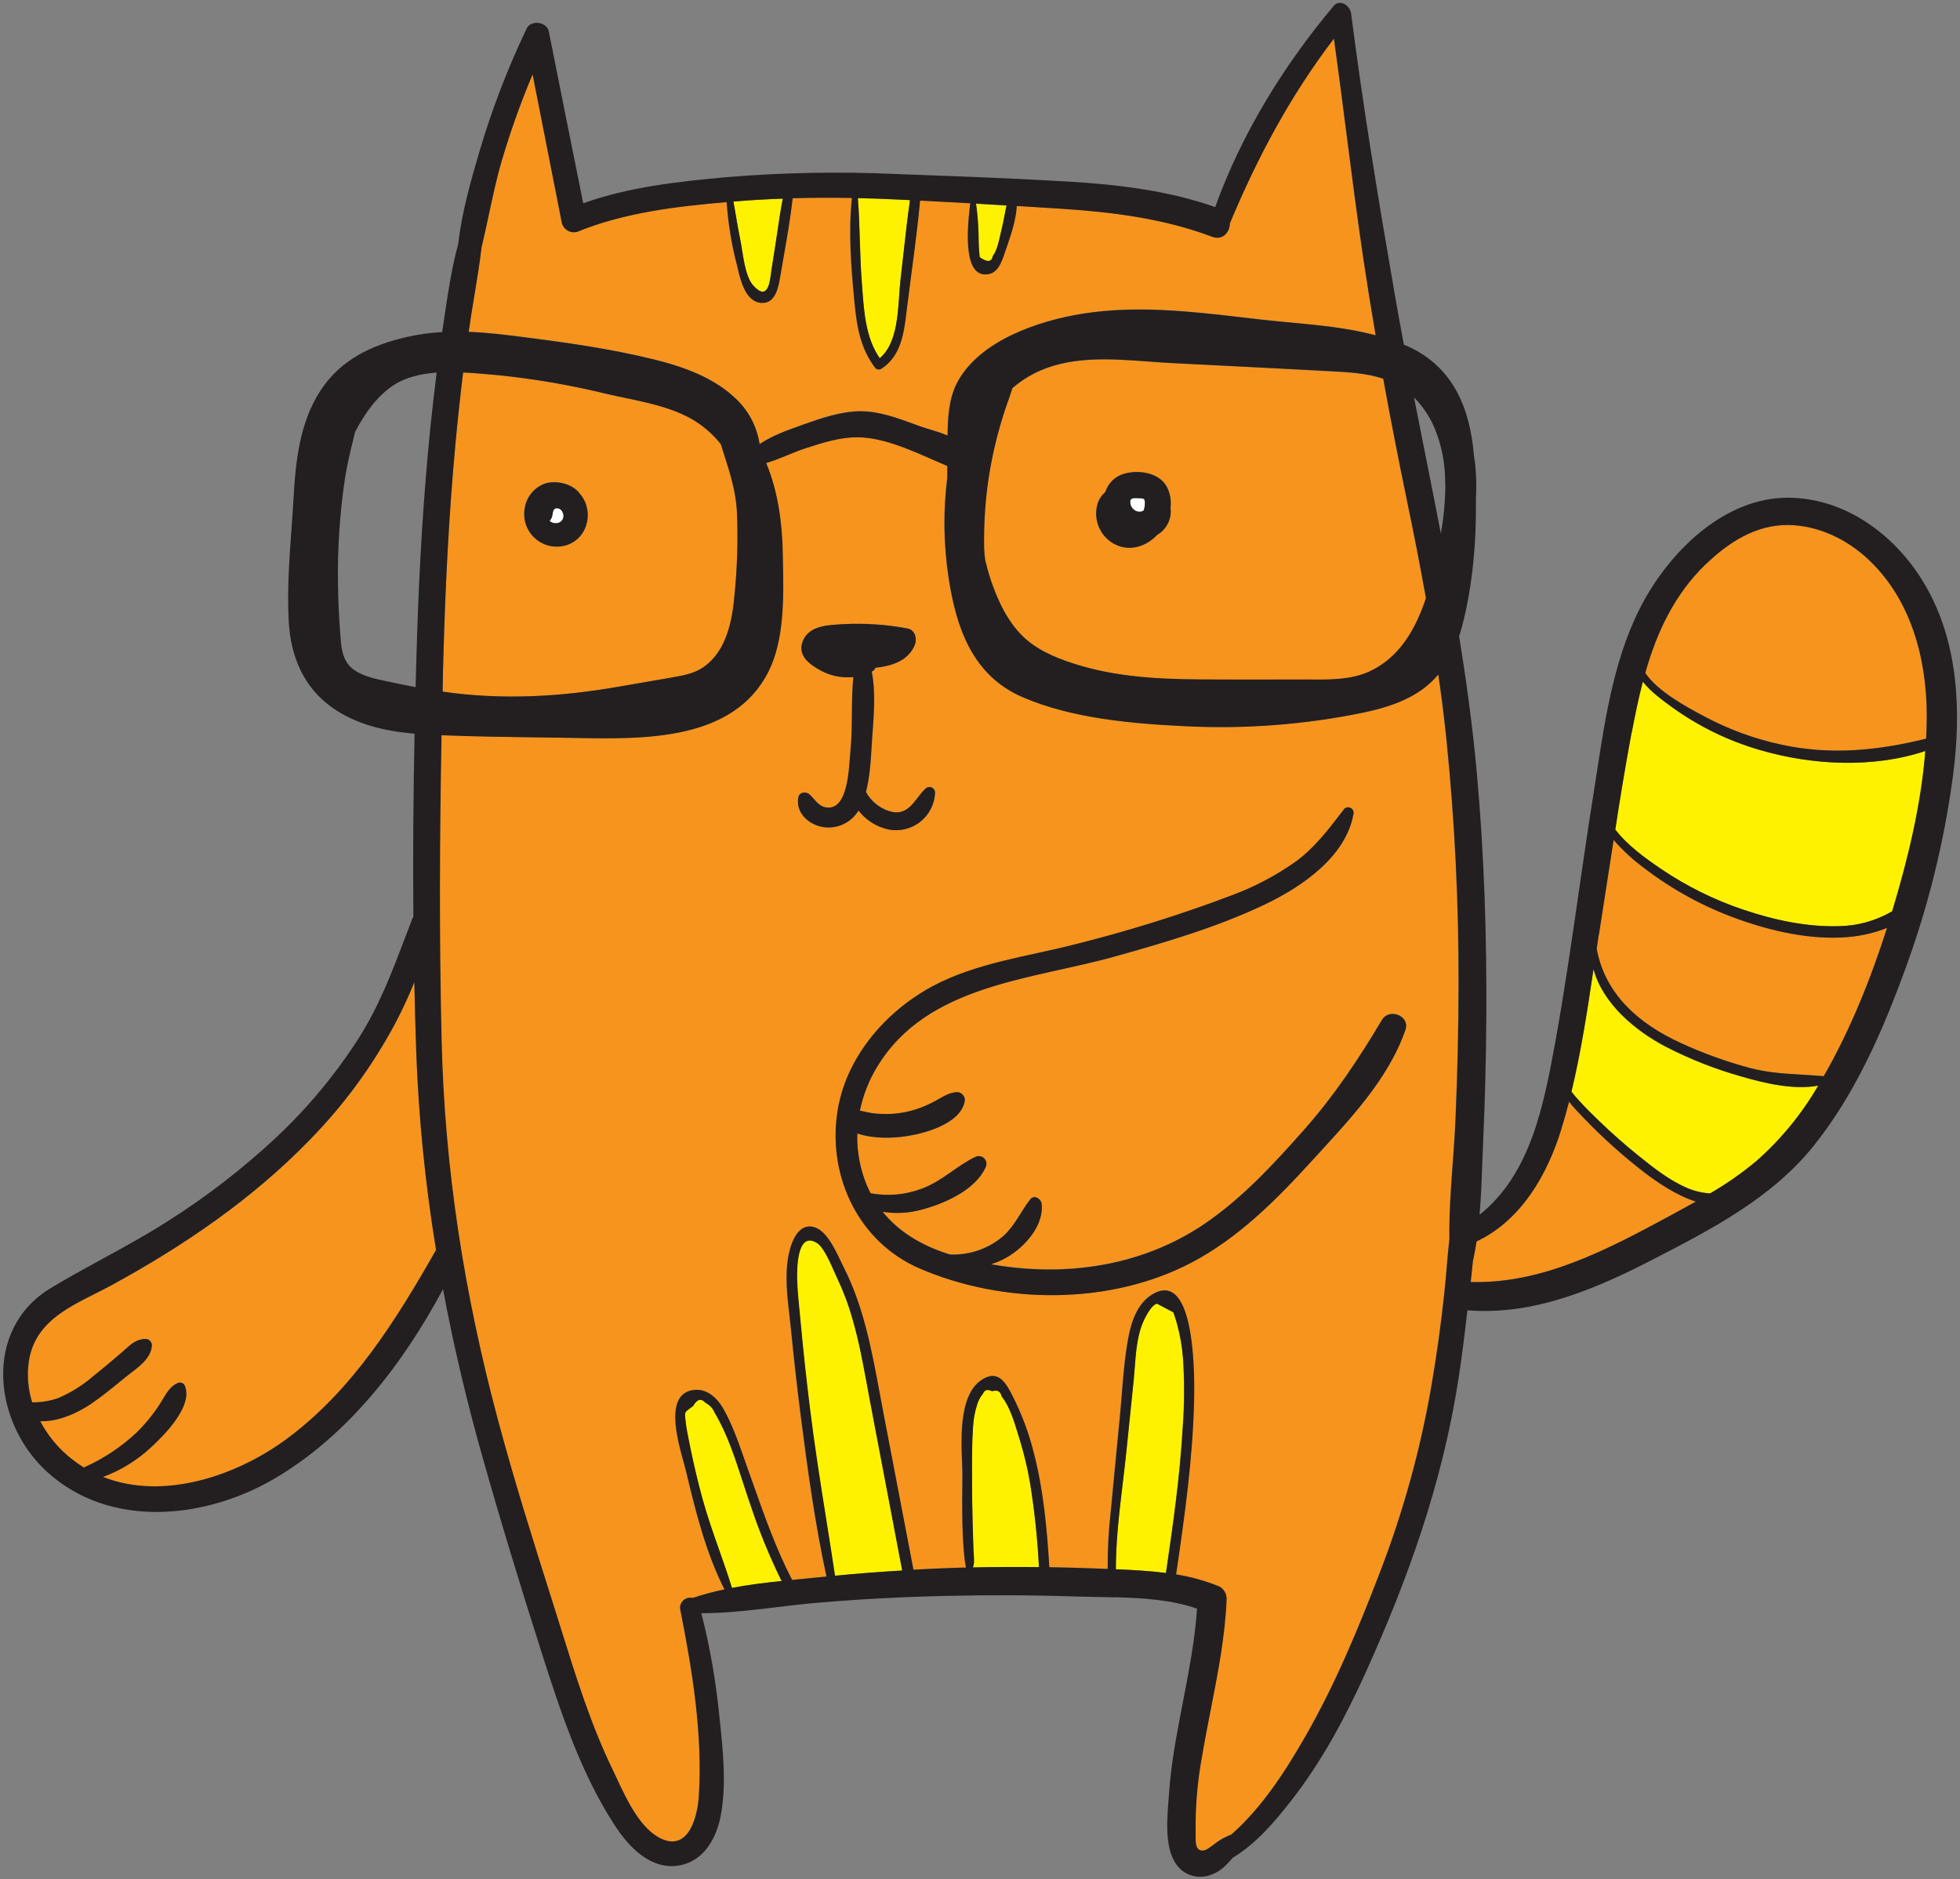 <svg width="584" height="560" viewBox="0 0 584 560" fill="none" xmlns="http://www.w3.org/2000/svg">
<rect x="0" y="0" width="584" height="560" fill="#808080" stroke="none"/>
<path d="M500.799 310.83C507.434 313.881 514.315 316.366 521.369 318.26C528.799 320.26 535.859 320.02 543.369 320.7C551.319 306.82 557.369 291.7 562.229 276.51C558.436 278.018 554.438 278.946 550.369 279.26C539.429 280.14 527.939 277.53 517.699 273.85C507.695 270.275 498.309 265.164 489.879 258.7C486.542 256.244 483.484 253.431 480.759 250.31C479.269 259.78 477.839 269.25 476.349 278.71C476.139 280.05 475.939 281.39 475.729 282.71C478.179 296.28 488.279 305.12 500.799 310.83Z" fill="#F7941E"/>
<path d="M253.999 393C252.778 388.752 251.202 384.614 249.289 380.63C248.129 378.22 245.729 371.87 243.389 370.43C237.389 366.71 237.389 378.2 237.469 381.43C237.579 385.51 238.059 389.61 238.469 393.67C239.282 402.45 240.232 411.22 241.319 419.98C243.319 436.58 246.269 453.04 248.749 469.58C255.415 468.913 262.115 468.383 268.849 467.99C265.649 451.243 262.462 434.487 259.289 417.72C257.729 409.43 256.389 401.05 253.999 393Z" fill="#FFF200"/>
<path d="M212.91 421C212.391 419.724 211.424 418.683 210.19 418.07C208.91 416.61 207.677 416.92 206.49 419C203.82 421 203.94 420.6 204.21 423.29C204.48 425.98 205.12 428.78 205.67 431.49C206.683 436.477 207.857 441.43 209.19 446.35C211.67 455.47 215.29 464.21 218.05 473.21C222.93 472.28 227.92 471.67 232.85 471.15C229.24 463.805 226.139 456.221 223.57 448.45C220.4 439.4 217.85 429.25 212.91 421Z" fill="#FFF200"/>
<path d="M303.86 429.2C302.57 425.05 301.17 419.57 298.42 416.13C298.1 414.62 297.15 414.13 295.56 414.58C294.22 413.91 293.32 414.16 292.84 415.33C291.988 416.35 291.37 417.545 291.03 418.83C290.394 420.851 290.015 422.944 289.9 425.06C289.54 429.58 289.6 434.15 289.58 438.67C289.58 443.95 289.64 449.22 289.78 454.49C289.853 456.97 289.933 459.45 290.02 461.93C290.07 463.16 290.23 464.43 290.17 465.65C290.099 466.136 289.999 466.616 289.87 467.09C296.443 466.943 303.01 466.907 309.57 466.98C309.137 458.551 308.242 450.151 306.89 441.82C306.146 437.554 305.134 433.339 303.86 429.2Z" fill="#FFF200"/>
<path d="M352.459 404.81C352.193 401.255 351.576 397.734 350.619 394.3C350.309 393.2 349.959 392.13 349.559 391.06L344.689 388.49C343.279 388.8 341.979 391.18 341.319 392.4C338.269 397.98 338.369 405.15 337.749 411.3C337.029 418.387 336.303 425.473 335.569 432.56C334.369 444.19 332.479 455.93 332.439 467.64C337.439 467.84 342.439 468.1 347.359 468.75C349.489 454.32 351.559 439.86 352.359 425.29C352.873 418.474 352.906 411.631 352.459 404.81Z" fill="#FFF200"/>
<path d="M497.31 362.42C499.977 361 502.62 359.553 505.24 358.08C499.44 356.23 493.78 352.38 489.84 349.34C483.58 344.507 477.681 339.223 472.19 333.53C470.61 331.88 468.92 330.17 467.46 328.32C466.73 331.15 465.95 333.95 465.09 336.72C460.88 350.24 453.09 363.72 439.91 369.94C439.63 371.77 439.31 373.59 438.91 375.39C438.68 377.61 438.42 379.82 438.16 382.04C459.56 382.63 479 372.32 497.31 362.42Z" fill="#F7941E"/>
<path d="M507.87 213.54C515.074 217.379 522.778 220.196 530.76 221.91C545.6 225.09 559.55 223.63 573.87 220.13C573.99 217.87 574.06 215.61 574.06 213.35C574.06 196.24 569.35 178.45 556.37 166.45C549.96 160.53 541.51 156.52 532.66 156.45C523.08 156.38 514.93 161.67 508.29 168.08C498.83 177.22 493.63 188.5 490.18 200.55C494.06 206.31 503.32 211.1 507.87 213.54Z" fill="#F7941E"/>
<path d="M494.859 258.93C502.423 264.06 510.648 268.141 519.309 271.06C528.309 274.11 538.159 276.27 547.739 276C553.367 275.936 558.882 274.406 563.739 271.56L563.859 271.18C568.459 255.91 572.369 239.84 573.619 223.79C557.999 229.03 539.619 228.02 524.229 223.47C514.969 220.782 506.235 216.538 498.399 210.92C495.639 208.92 491.929 206.28 489.449 203.15C488.129 208.15 487.079 213.24 486.119 218.36C484.339 227.95 482.739 237.57 481.219 247.21C484.879 251.93 490.159 255.74 494.859 258.93Z" fill="#FFF200"/>
<path d="M476.579 334.12C480.369 337.78 484.339 341.26 488.449 344.57C492.849 348.1 497.449 351.72 502.649 353.96C504.832 354.914 507.169 355.466 509.549 355.59C514.401 352.787 519.007 349.579 523.319 346C530.624 339.559 536.838 331.978 541.719 323.55C534.359 324.91 525.719 322.81 518.839 320.83C511.075 318.642 503.551 315.681 496.379 311.99C487.189 307.2 477.589 299.14 474.789 288.93C472.959 301.08 471.099 313.38 468.219 325.32C468.939 326.32 469.759 327.18 470.559 328.07C472.469 330.14 474.519 332.15 476.579 334.12Z" fill="#FFF200"/>
<path d="M339.149 148.42C337.699 148.42 336.589 148.27 336.799 149.91C337.069 152.05 339.379 153.06 340.799 152.09C341.035 151.448 341.169 150.773 341.199 150.09C341.209 148.39 340.849 148.48 339.149 148.42Z" fill="white"/>
<path d="M37.4 410.39C34 413.15 30.6 416.01 26.94 418.44C22.86 421.14 17.14 423.72 11.94 423.52C13.953 427.362 16.666 430.794 19.94 433.64C21.503 434.999 23.175 436.226 24.94 437.31C30.696 434.766 35.988 431.282 40.6 427C43.284 424.361 45.66 421.426 47.68 418.25C49.12 416.05 50.31 413.25 52.82 412.17C53.238 411.942 53.736 411.912 54.178 412.091C54.619 412.269 54.958 412.636 55.1 413.09C57.4 419.14 48.97 427.63 44.94 431.31C40.804 435.163 35.943 438.154 30.64 440.11C48.64 447.21 70.49 439.85 85.55 428.67C105.09 414.17 118.09 393.24 129.9 372.46C126.679 352.825 124.709 333.005 124 313.12C123.76 306.31 123.59 299.49 123.45 292.67C121.062 298.617 118.238 304.379 115 309.91C108.704 320.73 101.093 330.73 92.34 339.68C75.34 357.24 54.73 371.28 33.34 382.95C22.99 388.58 10.65 392.55 8.65 405.68C8.063 409.77 8.405 413.94 9.65 417.88C12.29 417.912 14.916 417.486 17.41 416.62C21.189 414.999 24.697 412.807 27.81 410.12C30.64 407.86 33.41 405.53 36.16 403.17C38.52 401.17 40.16 399.07 43.4 398.98C44.458 398.98 45.319 399.832 45.33 400.89C45 405.24 40.55 407.82 37.4 410.39Z" fill="#F7941E"/>
<path fill-rule="evenodd" clip-rule="evenodd" d="M148.279 423.05C153.159 441.26 158.799 459.22 164.509 477.19C165.393 479.967 166.263 482.753 167.134 485.541C171.569 499.743 176.022 514.002 182.509 527.41C182.889 528.196 183.286 529.045 183.702 529.934L183.703 529.935C186.755 536.459 190.85 545.212 197.159 548.01C205.289 551.6 207.799 541.01 208.159 535.25C209.339 516.8 206.209 497.72 202.639 479.68C202.595 479.436 202.575 479.188 202.579 478.94C202.571 478.673 202.618 478.407 202.719 478.16C203.245 476.648 204.833 475.783 206.389 476.16C209.472 475.125 212.614 474.277 215.799 473.62C210.269 462.73 207.089 450.01 204.339 438.34C204.177 437.651 203.927 436.752 203.636 435.707C201.69 428.72 197.922 415.19 206.699 414.19C210.539 413.74 213.529 416.51 215.329 419.56C217.986 424.069 219.789 429.26 221.523 434.251C221.792 435.026 222.06 435.797 222.329 436.56C223.05 438.564 223.758 440.569 224.466 442.572L224.466 442.573C227.858 452.177 231.233 461.732 235.949 470.8C236.494 470.747 237.038 470.694 237.581 470.641L237.639 470.635L237.656 470.633C239.624 470.442 241.571 470.252 243.489 470.05L246.199 469.79C242.769 453.99 240.559 437.79 238.509 421.79C237.442 413.35 236.489 404.893 235.649 396.42C235.509 394.977 235.339 393.514 235.167 392.037L235.167 392.037C234.507 386.349 233.826 380.475 234.739 374.91C235.309 371.4 237.209 364.6 242.109 365.57C245.904 366.324 248.516 371.801 250.326 375.598C250.652 376.282 250.952 376.912 251.229 377.45C257.259 389.252 259.668 402.278 262.06 415.218C262.445 417.299 262.83 419.379 263.229 421.45C266.202 436.877 269.159 452.31 272.099 467.75C276.339 467.52 280.589 467.32 284.839 467.18C285.839 467.18 286.779 467.18 287.759 467.12C286.525 460.957 286.635 448.512 286.688 442.534V442.534C286.701 441.149 286.71 440.112 286.699 439.58C286.692 438.535 286.644 437.301 286.592 435.941C286.263 427.411 285.742 413.887 293.849 410.42C297.904 408.675 300.021 412.822 301.561 415.839L301.679 416.07C304.414 421.483 306.533 427.185 307.999 433.07C310.839 444.12 311.899 455.62 312.579 467.01C317.139 467.083 321.695 467.207 326.249 467.38L329.989 467.53C329.942 461.709 330.256 455.892 330.929 450.11C331.789 440.863 332.675 431.62 333.589 422.38C333.812 420.108 333.997 417.818 334.183 415.523C334.647 409.787 335.115 404.015 336.179 398.38C337.129 393.38 339.179 387.61 344.179 385.22C356.459 379.32 355.849 412.22 355.709 417.77C355.279 435.01 352.859 452.11 350.359 469.15C354.782 469.858 359.11 471.069 363.259 472.76C364.605 473.51 365.431 474.939 365.409 476.48C364.965 487.556 362.844 498.394 360.723 509.227C359.829 513.79 358.936 518.352 358.169 522.93C356.719 530.609 356.049 538.416 356.169 546.23C356.18 546.505 356.176 546.826 356.171 547.171C356.147 548.999 356.113 551.509 358.309 551.45C359.287 551.45 360.616 550.413 361.654 549.603C362.017 549.319 362.344 549.064 362.609 548.89C363.913 547.984 365.323 547.242 366.809 546.68C375.979 538.68 382.989 527.74 388.809 517.56C397.809 501.94 404.749 485.12 411.179 468.34C418.026 450.546 423.116 432.125 426.379 413.34C427.999 404.007 429.305 394.63 430.299 385.21C430.568 382.686 430.785 380.147 431.003 377.605C431.247 374.758 431.492 371.907 431.809 369.07C431.696 361.692 432.241 354.236 432.784 346.814C433.106 342.416 433.426 338.03 433.609 333.68C434.189 320.21 434.519 306.68 434.529 293.24C434.589 269.128 433.408 245.03 430.989 221.04C430.299 214.33 429.449 207.64 428.489 200.97C427.298 202.402 425.957 203.703 424.489 204.85C419.109 209.02 412.399 211.04 405.799 212.41C388.571 215.928 370.971 217.272 353.409 216.41C337.409 215.65 319.409 214.12 304.609 207.73C289.809 201.34 284.879 187.18 282.609 172.32C281.077 162.425 280.933 152.365 282.179 142.43V138.84C280.734 138.236 279.247 137.582 277.729 136.914C270.678 133.813 262.947 130.413 255.649 130.29C250.449 130.2 245.059 131.91 240.169 133.49C238.328 134.079 236.508 134.827 234.685 135.576C232.549 136.455 230.409 137.334 228.229 137.96C231.779 146.54 233.009 155.89 233.169 165.15C233.182 165.901 233.197 166.663 233.212 167.435C233.42 178.075 233.665 190.549 228.929 200.05C218.603 220.739 192.031 220.263 171.843 219.901C170.818 219.883 169.808 219.865 168.819 219.85C166.235 219.811 163.65 219.776 161.065 219.741L161.062 219.741H161.061C151.202 219.609 141.336 219.476 131.489 219.08C130.889 249.16 130.779 279.3 131.419 309.34C132.329 348.06 138.259 385.66 148.279 423.05ZM320.769 281.32C336.39 277.403 351.772 272.589 366.839 266.9C373.734 264.357 380.261 260.91 386.249 256.65C391.63 252.68 395.576 247.525 399.582 242.291L399.582 242.291C399.804 242.001 400.026 241.71 400.249 241.42C400.664 240.712 401.537 240.42 402.294 240.735C403.052 241.051 403.459 241.877 403.249 242.67C400.949 255.35 387.959 264.23 377.039 269.47C362.919 276.24 347.459 280.78 332.409 285C327.23 286.442 321.798 287.643 316.308 288.858C295.147 293.539 273.113 298.412 261.299 318C258.868 322.01 257.143 326.407 256.199 331C256.416 331.048 256.634 331.096 256.851 331.145C258.041 331.411 259.229 331.676 260.439 331.82C263.509 332.171 266.615 332.049 269.649 331.46C272.831 330.799 275.893 329.656 278.729 328.07C279.14 327.848 279.532 327.625 279.914 327.408L279.915 327.408C281.584 326.459 283.062 325.618 285.129 325.48C285.854 325.488 286.536 325.829 286.977 326.405C287.418 326.981 287.57 327.728 287.389 328.43C285.979 334.87 275.809 337.73 270.159 338.6C265.839 339.27 260.099 339.4 255.419 337.8C255.309 341.819 255.843 345.829 256.999 349.68C257.609 351.72 258.409 353.699 259.389 355.59C264.509 356.543 269.793 356.066 274.659 354.21C278.031 352.968 280.841 351.009 283.653 349.048L283.653 349.048C285.845 347.52 288.037 345.991 290.499 344.8C291.393 344.309 292.503 344.466 293.227 345.185C293.95 345.903 294.114 347.013 293.629 347.91C290.579 354.59 281.519 358.64 274.779 360.42C270.943 361.509 266.915 361.744 262.979 361.11C267.729 366.99 274.379 371.04 282.169 373.49L283.089 373.77C288.904 374.015 294.594 372.034 298.999 368.23C301.117 366.308 302.572 363.988 304.035 361.655L304.036 361.654C304.963 360.176 305.894 358.692 306.999 357.3C308.179 355.82 310.209 357.23 310.359 358.68C310.999 364.68 306.219 370.44 301.489 373.68C299.581 374.986 297.488 375.998 295.279 376.68C317.369 380.61 340.509 377.33 359.279 364.38C370.369 356.75 379.669 346.64 388.529 336.64C397.529 326.43 404.819 315.53 411.759 303.86C413.919 300.22 420.169 302.65 418.759 306.79C414.024 320.746 403.447 332.252 393.531 343.038C392.64 344.007 391.754 344.971 390.879 345.93C380.259 357.56 368.929 368.93 354.879 376.3C330.509 389 298.999 388.73 273.999 378C255.909 370.21 246.999 351.06 249.359 332.63C249.356 332.614 249.355 332.597 249.355 332.581C249.355 332.567 249.357 332.553 249.359 332.54C249.923 328.102 251.15 323.774 252.999 319.7C257.999 308.7 267.179 299.6 277.869 293.89C287.531 288.755 298.396 286.372 309.13 284.019C313.048 283.16 316.95 282.304 320.769 281.32ZM241.169 236.71C240.149 235.82 238.169 236.04 237.879 237.58C236.999 242.16 240.859 245.72 245.299 246.44C249.491 247.096 253.664 245.152 255.859 241.52C258.052 244.359 261.168 246.343 264.669 247.13C268.03 247.832 271.53 247.012 274.23 244.89C276.931 242.769 278.555 239.562 278.669 236.13C278.651 235.466 278.244 234.874 277.629 234.621C277.015 234.368 276.309 234.501 275.829 234.96C275.008 235.734 274.281 236.676 273.553 237.618C271.629 240.11 269.707 242.599 266.079 241.96C262.657 241.24 259.729 239.043 258.079 235.96C259.205 231.661 259.502 226.806 259.769 222.425C259.824 221.516 259.879 220.628 259.939 219.77C259.972 219.305 260.006 218.836 260.041 218.363C260.475 212.447 260.947 205.998 259.799 200.09L260.019 199.98C260.409 199.766 260.7 199.407 260.829 198.98C265.599 198.43 270.379 197.06 272.489 192.43C273.369 190.56 272.839 187.7 270.369 187.26C264.068 186.08 257.649 185.66 251.249 186.01C251.073 186.021 250.895 186.031 250.714 186.042C246.549 186.29 241.198 186.609 239.329 190.75C237.379 195.07 241.119 197.99 244.569 199.84C247.53 201.447 250.908 202.119 254.259 201.77C253.903 205.392 253.868 209.092 253.832 212.783C253.798 216.357 253.763 219.922 253.439 223.4C253.359 224.234 253.291 225.093 253.223 225.965C252.946 229.473 252.652 233.196 251.499 236.4C250.579 238.94 248.749 241.4 245.579 240.49C244.26 240.107 243.343 239.066 242.444 238.047C242.028 237.574 241.615 237.106 241.169 236.71Z" fill="#F7941E"/>
<path fill-rule="evenodd" clip-rule="evenodd" d="M342.249 107.761C344.636 107.937 347 108.112 349.319 108.23C364.779 109 380.239 109.77 395.649 110.67L395.886 110.681C401.294 110.938 406.945 111.205 412.129 112.93C414.349 125.157 416.725 137.363 419.259 149.55C421.239 159.11 423.119 168.67 424.839 178.26C421.839 187.41 416.939 196.14 407.839 200.2C402.323 202.653 396.111 202.594 390.152 202.537C389.261 202.528 388.375 202.52 387.499 202.52H362.609C349.019 202.49 335.179 202.3 322.019 198.44C316.299 196.75 310.219 194.53 305.669 190.53C300.459 185.99 297.209 179.02 295.089 172.59C294.499 170.71 293.959 168.82 293.499 166.91C293.491 166.846 293.483 166.783 293.476 166.719C293.334 165.529 293.199 164.396 293.199 163.38C293.081 157.217 293.416 151.054 294.199 144.94C295.021 138.83 296.298 132.79 298.019 126.87C298.819 124.11 299.689 121.37 300.689 118.67C300.838 118.271 300.998 117.773 301.175 117.221C301.332 116.736 301.501 116.208 301.689 115.67C303.633 113.986 305.772 112.539 308.059 111.36C318.505 106.004 330.664 106.903 342.249 107.761ZM332.319 162.27C336.889 164.47 341.619 162.74 344.839 159.36C347.662 157.71 349.21 154.519 348.759 151.28C349.039 149.17 348.669 147.024 347.699 145.13C345.429 140.81 339.239 139.9 334.869 141.2C332.238 141.954 330.165 143.985 329.359 146.6C327.927 147.829 326.995 149.54 326.739 151.41C326.025 155.861 328.285 160.259 332.319 162.27Z" fill="#F7941E"/>
<path fill-rule="evenodd" clip-rule="evenodd" d="M192.125 203.31C189.712 203.722 187.3 204.135 184.89 204.56C167 207.71 149.82 208.7 131.85 206.16C131.879 204.983 131.908 203.807 131.936 202.631C131.994 200.222 132.052 197.816 132.12 195.41C132.7 174.31 133.76 153.31 135.7 132.31C136.353 125.203 137.116 118.107 137.99 111.02C140.984 111.163 143.915 111.425 146.6 111.665C147.116 111.711 147.623 111.756 148.12 111.8C159.162 112.907 170.112 114.792 180.89 117.44C182.564 117.826 184.291 118.186 186.044 118.552C193.746 120.159 201.938 121.869 208.26 126.26C210.716 127.972 212.909 130.034 214.77 132.38C215.084 133.39 215.404 134.388 215.722 135.382C217.49 140.901 219.205 146.253 219.57 152.38C219.921 160.536 219.698 168.706 218.9 176.83C218.26 184.59 216.63 193.85 209.76 198.73C206.928 200.748 203.443 201.352 200.069 201.937C199.832 201.978 199.595 202.019 199.36 202.06C196.95 202.485 194.537 202.897 192.125 203.31ZM162.55 143.99C159.241 145.08 156.825 147.936 156.3 151.38C155.67 154.762 156.878 158.224 159.475 160.48C162.072 162.736 165.669 163.447 168.93 162.35C175.49 160.07 177.04 151.57 172.38 146.71V146.65C172.345 146.605 172.304 146.565 172.26 146.53C170.02 144.05 165.73 143.08 162.55 143.99Z" fill="#F7941E"/>
<path d="M262.129 106.75C268.129 101.75 267.489 90.39 268.309 83.45C269.249 75.52 269.999 67.54 271.139 59.64L267.339 59.45C263.429 59.25 259.519 59.13 255.609 59.04C256.259 67.42 256.129 75.85 256.789 84.24C257.379 91.8 257.639 100.3 262.129 106.75Z" fill="#FFF200"/>
<path d="M167.69 152.75C167.44 151.976 166.723 151.448 165.91 151.44C164.67 151.52 164.8 152.8 164.54 153.8C164.408 154.322 164.142 154.801 163.77 155.19C164.239 155.683 164.9 155.946 165.58 155.91C166.365 155.97 167.121 155.602 167.558 154.947C167.996 154.292 168.046 153.452 167.69 152.75Z" fill="white"/>
<path d="M291.548 69.19C291.608 70.84 291.548 72.5 291.688 74.19C291.758 75.02 291.828 75.84 291.908 76.67C294.178 78.29 295.478 78.17 295.828 76.3C297.358 74.38 297.948 70.22 298.558 67.83C299.108 65.68 299.398 63.43 299.918 61.27L290.818 60.74C291.21 63.542 291.454 66.362 291.548 69.19Z" fill="#FFF200"/>
<path d="M224.459 85.1C229.169 90.3 229.459 82.93 229.859 80.5C230.259 78.07 230.659 75.44 231.049 72.91C231.769 68.35 232.349 63.73 233.239 59.19C228.329 59.37 223.429 59.65 218.539 60.06C219.229 63.77 219.749 67.52 220.539 71.21C221.329 74.9 221.789 82.15 224.459 85.1Z" fill="#FFF200"/>
<path d="M194.719 107.05C203.509 109.22 212.669 112.44 219.279 118.85C223.047 122.427 225.512 127.161 226.279 132.3C230.149 129.67 234.959 128.04 239.209 126.51C244.689 124.51 250.619 122.43 256.529 122.51C262.709 122.57 268.529 125 274.289 127.06C276.569 127.88 279.649 128.57 282.289 129.75C282.339 124.3 282.709 118.66 285.109 114.06C291.689 101.47 309.529 95.49 322.639 93.42C340.229 90.65 357.919 93.14 375.439 95.16C386.639 96.45 398.709 96.92 409.839 99.88C408.572 92.42 407.372 84.943 406.239 77.45C402.969 55.51 400.479 33.45 397.409 11.45C384.489 28.38 374.599 46.82 366.409 66.51C366.409 69.17 364.279 71.75 361.119 70.51C346.699 65.07 331.479 63.18 316.169 62.16C311.759 61.87 307.329 61.61 302.909 61.34C302.669 65.75 300.989 70.47 299.609 74.46C298.719 77 297.779 80.92 294.679 81.6C285.969 83.5 288.609 64.83 288.989 60.88C289.005 60.761 289.042 60.646 289.099 60.54C284.105 60.26 279.105 59.99 274.099 59.73C273.099 70.41 271.489 81.08 270.189 91.73C269.369 98.41 268.769 105.93 262.509 109.88C261.954 110.201 261.254 110.111 260.799 109.66C256.279 103.88 255.209 96.98 254.539 89.88C253.539 79.73 252.699 69.12 253.799 58.95C247.909 58.85 242.019 58.86 236.129 59.03C235.269 66.76 233.739 74.5 232.459 82.16C231.939 85.3 231.089 90.56 226.759 90.22C221.759 89.84 220.439 82.73 219.549 79.02C217.935 72.85 216.903 66.543 216.469 60.18C201.469 61.48 185.979 63.31 171.939 69.04C169.974 69.578 167.942 68.431 167.389 66.47C164.489 51.69 161.579 36.913 158.659 22.14C155.142 30.473 152.094 38.997 149.529 47.67C147.019 56.17 145.529 65.02 143.449 73.67C142.449 82.09 140.789 90.43 139.559 98.83C145.199 99.04 150.859 99.74 156.759 100.5C169.519 102.16 182.259 104 194.719 107.05Z" fill="#F7941E"/>
<path d="M253 319.7C251.149 323.757 249.916 328.068 249.34 332.49C249.335 332.52 249.335 332.55 249.34 332.58C247 351 255.92 370.16 274 378C299 388.78 330.5 389 354.84 376.35C368.92 369.01 380.3 357.54 390.84 345.98C401.38 334.42 413.56 321.98 418.77 306.87C420.19 302.73 413.94 300.3 411.77 303.94C404.83 315.61 397.58 326.51 388.54 336.72C379.68 346.72 370.38 356.83 359.29 364.46C340.48 377.41 317.34 380.69 295.29 376.76C297.499 376.078 299.592 375.066 301.5 373.76C306.23 370.5 311.01 364.76 310.37 358.76C310.22 357.31 308.19 355.9 307.01 357.38C304.16 360.97 302.47 365.17 299.01 368.31C294.594 372.124 288.888 374.105 283.06 373.85L282.14 373.57C274.36 371 267.71 367 263 361.11C266.936 361.744 270.964 361.509 274.8 360.42C281.54 358.64 290.6 354.59 293.65 347.91C294.135 347.013 293.971 345.903 293.248 345.185C292.524 344.466 291.414 344.309 290.52 344.8C284.9 347.52 280.72 352 274.68 354.21C269.814 356.066 264.53 356.543 259.41 355.59C258.43 353.699 257.63 351.72 257.02 349.68C255.859 345.817 255.326 341.792 255.44 337.76C260.12 339.36 265.86 339.23 270.18 338.56C275.83 337.69 286 334.83 287.41 328.39C287.591 327.688 287.439 326.941 286.998 326.365C286.557 325.789 285.875 325.448 285.15 325.44C282.61 325.61 280.96 326.84 278.75 328.03C275.914 329.616 272.852 330.759 269.67 331.42C266.636 332.009 263.53 332.131 260.46 331.78C259.03 331.61 257.63 331.27 256.22 330.96C257.164 326.367 258.889 321.97 261.32 317.96C276.2 293.31 307.32 292.02 332.43 284.96C347.48 280.74 362.94 276.2 377.06 269.43C387.98 264.19 400.97 255.31 403.27 242.63C403.48 241.837 403.073 241.011 402.315 240.695C401.558 240.38 400.685 240.672 400.27 241.38C396.03 246.91 391.95 252.38 386.27 256.61C380.282 260.87 373.755 264.317 366.86 266.86C351.793 272.549 336.411 277.363 320.79 281.28C306.51 284.99 291.08 286.84 277.93 293.85C267.22 299.6 258.07 308.67 253 319.7Z" fill="#231F20"/>
<path d="M245.23 246.47C249.423 247.126 253.595 245.182 255.79 241.55C257.984 244.389 261.1 246.373 264.6 247.16C267.962 247.862 271.461 247.042 274.162 244.92C276.862 242.799 278.486 239.592 278.6 236.16C278.582 235.496 278.175 234.904 277.561 234.651C276.946 234.398 276.24 234.531 275.76 234.99C272.76 237.8 271.03 242.86 266.01 241.99C262.588 241.27 259.66 239.073 258.01 235.99C259.37 230.8 259.52 224.83 259.87 219.8C260.32 213.51 260.97 206.5 259.73 200.12L260 200C260.391 199.786 260.682 199.427 260.81 199C265.58 198.49 270.36 197.08 272.47 192.45C273.32 190.58 272.82 187.72 270.35 187.28C264.057 186.091 257.645 185.662 251.25 186C247.02 186.26 241.35 186.28 239.33 190.74C237.31 195.2 241.12 197.98 244.57 199.83C247.531 201.437 250.909 202.109 254.26 201.76C253.56 208.89 254.1 216.32 253.44 223.39C253.04 227.6 252.94 232.39 251.5 236.39C250.59 238.93 248.75 241.39 245.58 240.48C243.65 239.92 242.58 237.95 241.17 236.7C240.17 235.81 238.17 236.03 237.88 237.57C237 242.16 240.86 245.72 245.23 246.47Z" fill="#231F20"/>
<path fill-rule="evenodd" clip-rule="evenodd" d="M334.87 141.2C339.24 139.9 345.43 140.81 347.7 145.13C348.671 147.024 349.041 149.17 348.76 151.28C349.211 154.519 347.663 157.71 344.84 159.36C341.62 162.74 336.89 164.47 332.32 162.27C328.286 160.259 326.026 155.861 326.74 151.41C326.996 149.54 327.928 147.829 329.36 146.6C330.167 143.985 332.239 141.954 334.87 141.2ZM336.77 149.95C337.07 152.13 339.38 153.13 340.77 152.13V152.09C340.986 151.455 341.104 150.791 341.12 150.12C341.178 148.529 340.849 148.518 339.325 148.467C339.259 148.465 339.191 148.462 339.12 148.46C339.069 148.458 339.018 148.456 338.967 148.455C337.593 148.405 336.568 148.368 336.77 149.95Z" fill="#231F20"/>
<path fill-rule="evenodd" clip-rule="evenodd" d="M172.449 146.76C177.109 151.62 175.559 160.12 168.999 162.4C165.739 163.497 162.142 162.786 159.545 160.53C156.947 158.274 155.739 154.812 156.369 151.43C156.895 147.986 159.311 145.13 162.619 144.04C165.799 143.13 170.089 144.1 172.329 146.58C172.374 146.615 172.415 146.655 172.449 146.7V146.76ZM164.642 153.123C164.604 153.351 164.566 153.582 164.509 153.8H164.539C164.399 154.325 164.123 154.805 163.739 155.19C164.209 155.683 164.87 155.946 165.549 155.91C166.335 155.97 167.091 155.602 167.528 154.947C167.966 154.292 168.016 153.452 167.659 152.75C167.41 151.976 166.693 151.448 165.879 151.44C164.909 151.503 164.778 152.3 164.642 153.123Z" fill="#231F20"/>
<path fill-rule="evenodd" clip-rule="evenodd" d="M81.489 440.8C60.999 452.71 32.659 455.65 13.999 438.58C-2.001 424 -5.151 396.12 15.089 383.87C20.148 380.807 25.333 377.978 30.518 375.148C36.999 371.611 43.481 368.074 49.719 364.08C61.37 356.74 72.295 348.309 82.349 338.9C91.818 330.013 100.136 319.975 107.109 309.02C113.087 299.485 116.9 289.437 120.812 279.128C121.475 277.382 122.14 275.629 122.819 273.87C122.908 273.649 123.026 273.44 123.169 273.25C123.009 255.05 123.159 236.84 123.519 218.65C114.859 217.89 106.219 215.97 99.029 210.89C90.339 204.75 86.609 195.51 86.029 185.18C85.521 176.07 86.192 166.748 86.856 157.535L86.856 157.535L86.856 157.534C87.08 154.43 87.303 151.337 87.479 148.27C88.079 137.33 89.329 125.82 95.479 116.4C101.469 107.24 110.619 102.86 121.059 100.46C124.577 99.656 128.156 99.151 131.759 98.95L131.879 98.11C132.009 97.232 132.138 96.352 132.267 95.472L132.267 95.471C133.388 87.814 134.522 80.07 136.549 72.6C137.589 63.22 140.349 53.71 142.899 45C146.602 32.497 151.286 20.305 156.909 8.54C158.209 5.78 162.949 6.47 163.529 9.4C166.923 26.467 170.339 43.527 173.779 60.58C187.389 55.69 202.199 54.1 216.509 52.79C233.422 51.394 250.407 51.086 267.359 51.87C268.879 51.927 270.4 51.983 271.92 52.04L271.92 52.04C287.273 52.61 302.638 53.18 317.969 54.09C332.929 54.99 347.899 56.71 362.079 61.71C369.899 39.9 382.469 19.55 397.319 1.83C399.229 -0.46 402.269 1.69 402.569 3.98C406.139 31.93 410.759 59.87 415.569 87.63C416.439 92.71 417.359 97.71 418.299 102.71L419.549 103.24C433.129 109.42 438.009 121.84 439.179 135.75C439.329 136.69 439.459 137.63 439.559 138.57C439.887 141.893 439.954 145.237 439.759 148.57C439.919 161.37 438.819 174.51 435.629 186.66C435.369 187.64 435.079 188.59 434.759 189.59C436.959 203.14 438.809 216.75 440.049 230.46C442.239 254.79 443.029 279.23 442.859 303.66C442.786 315.58 442.483 327.49 441.949 339.39C441.847 341.645 441.765 343.914 441.683 346.192L441.682 346.2V346.201C441.493 351.454 441.303 356.749 440.849 362C456.156 349.783 459.948 329.278 463.409 310.57L463.479 310.19C466.096 295.625 468.216 280.984 470.336 266.343C471.724 256.758 473.112 247.173 474.639 237.61C475.007 235.304 475.363 232.974 475.722 230.63C478.439 212.881 481.287 194.271 490.049 178.61C498.529 163.46 514.179 148.32 532.709 148.32C550.299 148.35 565.389 160 573.799 174.66C583.489 191.54 584.379 211.56 582.009 230.43C579.333 251.002 574.3 271.198 567.009 290.62C560.429 308.47 552.429 326.42 540.429 341.42C527.959 356.97 510.169 366.21 492.719 375.21C475.519 384.09 456.989 392.07 437.229 390.47C436.459 397.3 435.619 404.11 434.569 410.9C429.819 441.74 419.559 470.61 406.659 498.96C400.659 512.15 393.789 524.96 384.849 536.43C379.939 542.73 374.329 549.39 367.329 553.59C367.203 553.729 367.077 553.869 366.951 554.01C365.369 555.77 363.765 557.554 361.329 558.48C358.357 559.83 354.885 559.446 352.279 557.48C346.887 553.204 347.626 543.538 348.137 536.854L348.139 536.833C348.162 536.536 348.184 536.246 348.205 535.962C348.232 535.604 348.257 535.256 348.279 534.92C348.91 525.538 350.694 516.322 352.477 507.107L352.477 507.106L352.477 507.106C354.256 497.914 356.035 488.723 356.669 479.37C349.069 476.72 340.449 476.18 332.069 475.98C331.854 476.045 331.624 476.045 331.409 475.98C330.049 475.951 328.711 475.928 327.391 475.906H327.388C325.108 475.867 322.884 475.83 320.699 475.76C307.839 475.33 294.959 475.28 282.099 475.57C269.239 475.86 256.399 476.52 243.579 477.62C239.595 477.957 235.561 478.442 231.506 478.929L231.505 478.929H231.505C224.007 479.83 216.436 480.74 208.979 480.74C211.508 490.717 213.29 500.868 214.309 511.11C214.357 511.568 214.406 512.028 214.454 512.489C215.441 521.865 216.502 531.947 214.719 541.22C213.419 547.89 209.669 554.62 202.419 555.89C193.839 557.4 187.269 550.28 183.079 543.81C173.039 528.31 167.109 510.36 161.529 492.92C155.279 473.33 149.259 453.68 143.689 433.92C139.016 417.427 135.119 400.847 131.999 384.18C119.999 406.58 103.499 428 81.489 440.8ZM532.709 156.45C523.129 156.38 514.979 161.67 508.339 168.08H508.289C498.829 177.22 493.629 188.5 490.229 200.54C493.947 206.068 502.603 210.697 507.324 213.221C507.53 213.332 507.729 213.438 507.919 213.54C515.124 217.379 522.828 220.196 530.809 221.91C545.649 225.13 559.599 223.63 573.919 220.13C574.039 217.87 574.109 215.61 574.109 213.35C574.099 196.24 569.419 178.45 556.419 166.45C550.009 160.53 541.559 156.52 532.709 156.45ZM486.189 218.36C487.189 213.24 488.189 208.14 489.519 203.15C491.916 206.175 495.462 208.742 498.189 210.717L498.189 210.717L498.469 210.92C506.305 216.538 515.04 220.782 524.299 223.47C539.689 228.02 558.069 229.03 573.689 223.79C572.439 239.79 568.529 255.91 563.929 271.18L563.809 271.56C558.953 274.406 553.438 275.936 547.809 276C538.229 276.27 528.419 274.11 519.379 271.06C510.718 268.141 502.493 264.06 494.929 258.93C490.229 255.74 484.929 251.93 481.309 247.21C482.759 237.57 484.359 228 486.139 218.36H486.189ZM478.622 264.337C477.882 269.13 477.144 273.921 476.389 278.71H476.339C476.129 280.05 475.929 281.39 475.759 282.73C478.219 296.28 488.319 305.12 500.839 310.83C507.475 313.881 514.356 316.366 521.409 318.26C526.725 319.66 531.847 319.958 537.073 320.262C539.162 320.383 541.268 320.506 543.409 320.7C551.359 306.82 557.409 291.74 562.269 276.51C558.477 278.018 554.479 278.946 550.409 279.26C539.469 280.14 527.979 277.53 517.739 273.85C507.736 270.275 498.35 265.164 489.919 258.7C486.583 256.244 483.524 253.431 480.799 250.31C480.07 254.946 479.355 259.583 478.64 264.218L478.639 264.223L478.638 264.23L478.637 264.237L478.636 264.244L478.635 264.252L478.634 264.259L478.633 264.266L478.631 264.273L478.63 264.28L478.629 264.287L478.628 264.294L478.627 264.302L478.626 264.311L478.624 264.32L478.623 264.33L478.622 264.337ZM474.839 288.88C477.639 299.09 487.239 307.15 496.429 311.94C503.601 315.631 511.126 318.592 518.889 320.78C525.789 322.78 534.409 324.86 541.769 323.5C536.878 331.949 530.647 339.548 523.319 346C519.01 349.596 514.403 352.821 509.549 355.64C507.17 355.516 504.833 354.964 502.649 354.01C497.419 351.77 492.849 348.15 488.449 344.62C484.339 341.31 480.369 337.83 476.579 334.17C474.519 332.17 472.469 330.17 470.579 328.07L470.418 327.891C469.67 327.059 468.911 326.216 468.239 325.32C471.099 313.33 472.999 301 474.789 288.88H474.839ZM439.969 369.94C439.679 371.77 439.359 373.59 438.969 375.39H438.919C438.843 376.129 438.763 376.867 438.683 377.604L438.682 377.617L438.68 377.633L438.68 377.633C438.521 379.102 438.362 380.569 438.229 382.04C459.619 382.63 479.029 372.32 497.369 362.42C499.989 361.007 502.633 359.56 505.299 358.08C499.499 356.23 493.839 352.34 489.899 349.34C483.639 344.507 477.74 339.223 472.249 333.53C472.134 333.41 472.018 333.289 471.902 333.168L471.663 332.92L471.65 332.906L471.649 332.905C470.248 331.448 468.796 329.938 467.519 328.32C466.789 331.15 466.009 333.95 465.149 336.72C460.969 350.24 453.129 363.74 439.969 369.94ZM218.099 473.19L218.097 473.181C222.962 472.256 227.935 471.648 232.899 471.13C229.289 463.785 226.188 456.201 223.619 448.43C222.838 446.204 222.094 443.91 221.343 441.594L221.342 441.589L221.34 441.584L221.34 441.583C219.045 434.504 216.68 427.209 212.959 420.98C212.44 419.704 211.473 418.663 210.239 418.05C208.959 416.59 207.726 416.9 206.539 418.98C206.231 419.211 205.959 419.409 205.721 419.583C204.846 420.222 204.415 420.537 204.232 420.959C204.054 421.369 204.109 421.879 204.218 422.886C204.231 423.006 204.245 423.134 204.259 423.27C204.503 425.577 204.978 427.876 205.449 430.157L205.45 430.158L205.531 430.551C205.594 430.858 205.657 431.164 205.719 431.47C206.733 436.47 207.906 441.423 209.239 446.33C210.659 451.55 212.452 456.646 214.243 461.737C215.581 465.538 216.917 469.336 218.097 473.181L218.049 473.19H218.099ZM248.809 469.555L248.809 469.56H248.759L248.809 469.555ZM268.819 468.02C262.149 468.406 255.479 468.917 248.809 469.555C247.987 464.074 247.119 458.602 246.251 453.13L246.25 453.125L246.25 453.124C244.499 442.088 242.75 431.055 241.379 419.96C240.286 411.213 239.336 402.443 238.529 393.65C238.445 392.751 238.356 391.851 238.267 390.949C237.954 387.776 237.638 384.587 237.529 381.41C237.449 378.15 237.439 366.66 243.449 370.41C245.341 371.574 247.272 375.946 248.555 378.852C248.859 379.541 249.127 380.148 249.349 380.61C251.243 384.603 252.799 388.747 253.999 393C255.901 399.555 257.141 406.293 258.377 413.007L258.377 413.008L258.378 413.012C258.669 414.593 258.96 416.174 259.259 417.75C262.433 434.51 265.619 451.267 268.819 468.02ZM289.919 467.09L289.92 467.089C296.476 466.95 303.026 466.92 309.569 467C309.144 458.564 308.256 450.158 306.909 441.82C306.175 437.554 305.173 433.339 303.909 429.2C303.743 428.664 303.574 428.106 303.402 427.534C302.235 423.669 300.864 419.126 298.469 416.13C298.149 414.58 297.199 414.1 295.609 414.58C294.269 413.91 293.369 414.16 292.889 415.33C292.037 416.35 291.419 417.545 291.079 418.83C290.444 420.851 290.064 422.944 289.949 425.06C289.629 429.58 289.629 434.15 289.629 438.67C289.609 443.95 289.689 449.22 289.829 454.49C289.903 456.97 289.983 459.45 290.069 461.93C290.086 462.337 290.115 462.749 290.143 463.162C290.201 463.996 290.259 464.834 290.219 465.65C290.148 466.135 290.048 466.616 289.92 467.089L289.869 467.09H289.919ZM334.535 442.044L334.535 442.044C333.514 450.556 332.489 459.106 332.489 467.64H332.439C337.419 467.84 342.429 468.1 347.439 468.75C349.539 454.29 351.609 439.86 352.439 425.29C352.943 418.473 352.966 411.63 352.509 404.81C352.242 401.255 351.626 397.734 350.669 394.3C350.359 393.2 350.009 392.13 349.609 391.06L344.739 388.49C343.369 388.8 342.029 391.18 341.369 392.4C338.917 396.886 338.501 402.401 338.11 407.586V407.587L338.11 407.589C338.014 408.852 337.921 410.096 337.799 411.3C337.079 418.393 336.353 425.48 335.619 432.56C335.294 435.714 334.915 438.876 334.535 442.044ZM427.609 128C429.363 132.377 430.361 137.019 430.559 141.73C430.597 142.705 430.617 143.685 430.638 144.667L430.638 144.673L430.648 145.148C430.652 145.315 430.655 145.483 430.659 145.65C430.55 150.127 430.102 154.59 429.319 159C427.764 150.908 426.159 142.837 424.551 134.751L424.551 134.75L424.55 134.749L424.55 134.749L424.549 134.742L424.548 134.736L424.547 134.73L424.539 134.692L424.537 134.683C423.461 129.273 422.384 123.855 421.319 118.42C424.032 121.163 426.171 124.42 427.609 128ZM424.879 178.22C423.159 168.63 421.299 159.07 419.299 149.51V149.48C416.759 137.293 414.376 125.077 412.149 112.83C407.154 111.168 401.736 110.886 396.501 110.614L396.488 110.613L396.049 110.59L395.669 110.57C385.353 110.016 375.032 109.497 364.709 108.979L364.708 108.979L364.707 108.978L364.706 108.978L364.705 108.978L364.704 108.978L364.703 108.978L364.702 108.978L364.695 108.978L364.684 108.977L364.673 108.977L364.662 108.976L364.651 108.976L364.64 108.975L364.629 108.975L364.618 108.974L364.607 108.973C359.505 108.717 354.402 108.461 349.299 108.2C346.983 108.082 344.623 107.908 342.238 107.731L342.237 107.731L342.236 107.731L342.236 107.731L342.235 107.731L342.234 107.731L342.233 107.731L342.23 107.731L342.23 107.731C330.645 106.873 318.486 105.974 308.039 111.33C305.752 112.509 303.614 113.956 301.669 115.64C301.441 116.28 301.243 116.897 301.068 117.442L301.067 117.443L301.067 117.445L301.066 117.447L301.066 117.447C300.919 117.905 300.788 118.312 300.669 118.64C299.679 121.34 298.799 124.08 297.999 126.84C296.3 132.758 295.043 138.795 294.239 144.9C293.456 151.014 293.122 157.177 293.239 163.34C293.259 164.41 293.389 165.61 293.539 166.87C293.999 168.78 294.509 170.67 295.129 172.55C297.249 178.98 300.499 185.95 305.709 190.49C310.259 194.45 316.339 196.71 322.059 198.4C335.219 202.26 349.039 202.48 362.649 202.48C368.175 202.52 373.701 202.507 379.223 202.493H379.226H379.228H379.231H379.234H379.236H379.239H379.241H379.249H379.251H379.253C382.016 202.487 384.778 202.48 387.539 202.48C388.498 202.476 389.467 202.483 390.444 202.49H390.445H390.446H390.447H390.448H390.449H390.45H390.451H390.452C396.341 202.533 402.478 202.578 407.879 200.16C416.939 196.1 421.879 187.37 424.879 178.22ZM299.919 61.22C299.675 62.234 299.482 63.269 299.288 64.303L299.288 64.304L299.288 64.304L299.288 64.305L299.288 64.305L299.288 64.305L299.287 64.306L299.287 64.306C299.069 65.473 298.851 66.641 298.559 67.78C298.424 68.308 298.29 68.924 298.147 69.582C297.642 71.9 297.021 74.755 295.829 76.25C295.479 78.12 294.179 78.25 291.909 76.62C291.829 75.79 291.759 74.97 291.689 74.14C291.629 73.152 291.612 72.156 291.595 71.149C291.584 70.485 291.573 69.815 291.549 69.14C291.456 66.299 291.212 63.465 290.819 60.65L299.919 61.22ZM271.139 59.64L267.339 59.45C263.429 59.25 259.519 59.13 255.609 59.04C255.932 63.204 256.063 67.381 256.193 71.559V71.559C256.325 75.789 256.457 80.019 256.789 84.24C256.839 84.878 256.887 85.523 256.935 86.174C257.454 93.187 258.021 100.848 262.129 106.75C266.916 102.749 267.473 94.645 267.928 88.013L267.928 88.011C268.041 86.373 268.147 84.825 268.309 83.45C268.618 80.845 268.906 78.235 269.194 75.625L269.195 75.623L269.195 75.62L269.195 75.618L269.195 75.616L269.196 75.614L269.196 75.612L269.196 75.61L269.196 75.608C269.785 70.275 270.375 64.94 271.139 59.64ZM231.705 68.569L231.705 68.57C231.491 70.02 231.277 71.468 231.049 72.91C230.656 75.443 230.259 77.973 229.859 80.5C229.82 80.753 229.781 81.059 229.738 81.399C229.367 84.327 228.679 89.759 224.459 85.1C222.41 82.835 221.656 78.06 221.06 74.276L221.06 74.275V74.275C220.879 73.13 220.713 72.076 220.529 71.21C220.061 68.999 219.691 66.795 219.322 64.594L219.322 64.594L219.322 64.593C219.068 63.081 218.814 61.571 218.529 60.06C223.429 59.65 228.329 59.37 233.239 59.19C232.631 62.294 232.167 65.435 231.705 68.569ZM145.663 63.958C144.967 67.217 144.271 70.474 143.489 73.7C142.926 78.537 142.132 83.349 141.337 88.169L141.336 88.169C140.747 91.74 140.157 95.315 139.659 98.91C145.299 99.12 150.959 99.82 156.859 100.58C169.579 102.21 182.319 104.03 194.779 107.1C203.569 109.27 212.729 112.49 219.339 118.9C223.108 122.477 225.572 127.211 226.339 132.35C229.938 129.904 234.35 128.323 238.369 126.883C238.671 126.775 238.972 126.667 239.269 126.56C244.749 124.63 250.679 122.56 256.589 122.56C262.067 122.613 267.294 124.529 272.395 126.398C273.048 126.637 273.7 126.876 274.349 127.11C275.209 127.423 276.19 127.718 277.223 128.028C278.893 128.529 280.699 129.071 282.349 129.8C282.399 124.35 282.769 118.71 285.169 114.11C291.749 101.47 309.589 95.54 322.699 93.47C338.792 90.936 354.968 92.821 371.022 94.692L371.025 94.692C372.517 94.866 374.009 95.04 375.499 95.21C378.428 95.547 381.417 95.826 384.432 96.107C392.948 96.901 401.68 97.715 409.899 99.93C408.619 92.47 407.419 84.993 406.299 77.5C404.424 64.882 402.805 52.265 401.186 39.647C399.982 30.265 398.779 20.882 397.469 11.5C384.559 28.43 374.669 46.87 366.469 66.56C366.439 69.17 364.339 71.75 361.179 70.56C346.759 65.12 331.539 63.21 316.229 62.21C312.938 61.993 309.635 61.794 306.333 61.594C305.212 61.526 304.09 61.459 302.969 61.39C302.739 65.626 301.179 70.14 299.833 74.035L299.669 74.51C299.547 74.844 299.425 75.201 299.299 75.572C298.465 78.024 297.432 81.059 294.739 81.65C286.652 83.418 288.36 67.412 288.943 61.961L288.943 61.953C288.986 61.55 289.023 61.205 289.049 60.93C289.065 60.811 289.103 60.696 289.159 60.59C284.159 60.31 279.159 60.04 274.159 59.78C273.499 66.909 272.559 74.028 271.62 81.136C271.151 84.687 270.682 88.235 270.249 91.78C270.209 92.109 270.169 92.441 270.129 92.773C269.356 99.188 268.521 106.127 262.569 109.93C262.015 110.251 261.314 110.161 260.859 109.71C256.339 103.93 255.269 97.03 254.599 89.93C253.629 79.78 252.759 69.17 253.859 59C247.969 58.9 242.079 58.91 236.189 59.08C235.554 64.793 234.552 70.511 233.556 76.198L233.556 76.199L233.556 76.2L233.556 76.2L233.556 76.201C233.204 78.208 232.853 80.212 232.519 82.21L232.512 82.255C231.991 85.4 231.129 90.608 226.819 90.27C222.149 89.914 220.68 83.638 219.781 79.799C219.722 79.545 219.665 79.301 219.609 79.07C217.995 72.9 216.964 66.593 216.529 60.23C201.479 61.53 185.999 63.36 171.999 69.09C171.05 69.354 170.034 69.229 169.177 68.743C168.32 68.257 167.691 67.45 167.429 66.5C164.529 51.727 161.619 36.95 158.699 22.17C155.183 30.503 152.135 39.027 149.569 47.7C147.998 53.035 146.83 58.499 145.663 63.958ZM132.119 195.38C132.709 174.32 133.759 153.26 135.699 132.28C136.366 125.18 137.129 118.083 137.989 110.99C140.874 111.127 143.668 111.376 146.285 111.609C146.907 111.664 147.519 111.718 148.119 111.77C159.162 112.877 170.112 114.762 180.889 117.41C182.572 117.799 184.311 118.162 186.078 118.531L186.079 118.532C193.758 120.136 201.951 121.848 208.259 126.23C210.716 127.942 212.909 130.004 214.769 132.35C215.091 133.388 215.418 134.414 215.744 135.433L215.744 135.433C217.505 140.945 219.206 146.274 219.569 152.35C219.921 160.506 219.697 168.676 218.899 176.8C218.259 184.56 216.629 193.8 209.759 198.7C206.963 200.713 203.462 201.319 200.093 201.902C199.847 201.945 199.603 201.987 199.359 202.03C196.953 202.454 194.544 202.866 192.136 203.278L192.134 203.278L192.124 203.28L192.114 203.282L192.113 203.282C189.704 203.694 187.296 204.106 184.889 204.53C166.949 207.68 149.819 208.67 131.889 206.1C131.939 202.54 131.999 199 132.119 195.38ZM161.143 219.761H161.143H161.142C151.282 219.629 141.416 219.496 131.569 219.1C130.999 249.18 130.859 279.32 131.579 309.38C132.409 348.07 138.359 385.68 148.359 423.07C153.239 441.28 158.879 459.21 164.589 477.21C165.467 479.971 166.331 482.742 167.196 485.516L167.196 485.517C171.63 499.742 176.087 514.041 182.589 527.43C182.95 528.182 183.326 528.988 183.719 529.832L183.721 529.836C186.78 536.399 190.887 545.213 197.239 548.03C205.369 551.62 207.879 541.03 208.239 535.27C209.419 516.82 206.289 497.7 202.719 479.7C202.675 479.456 202.655 479.208 202.659 478.96C202.651 478.693 202.699 478.427 202.799 478.18C203.326 476.668 204.914 475.803 206.469 476.18C209.552 475.145 212.694 474.297 215.879 473.64C210.349 462.75 207.169 450.03 204.419 438.36C204.258 437.671 204.007 436.771 203.716 435.725C201.77 428.74 198.004 415.219 206.779 414.21C210.619 413.76 213.609 416.53 215.409 419.58C218.082 424.23 219.961 429.595 221.753 434.712L221.76 434.73C221.977 435.351 222.193 435.968 222.409 436.58C223.12 438.554 223.818 440.528 224.515 442.5C227.918 452.126 231.298 461.69 236.029 470.82C236.687 470.755 237.344 470.691 237.999 470.627C239.875 470.444 241.739 470.263 243.569 470.07L246.279 469.81C242.849 453.96 240.639 437.81 238.589 421.81C237.516 413.363 236.563 404.907 235.729 396.44C235.589 394.999 235.42 393.536 235.249 392.061L235.248 392.059C234.588 386.368 233.906 380.488 234.819 374.93C235.389 371.42 237.289 364.59 242.189 365.59C245.983 366.335 248.594 371.814 250.404 375.612C250.731 376.299 251.032 376.931 251.309 377.47C257.333 389.285 259.743 402.299 262.133 415.207L262.133 415.207L262.134 415.209L262.134 415.211C262.521 417.302 262.908 419.39 263.309 421.47C266.276 436.91 269.233 452.343 272.179 467.77C276.419 467.54 280.669 467.34 284.919 467.2C285.889 467.14 286.839 467.14 287.839 467.14C286.517 460.537 286.693 446.72 286.761 441.376V441.374C286.772 440.576 286.779 439.968 286.779 439.6C286.772 438.555 286.725 437.323 286.673 435.963L286.672 435.961C286.344 427.427 285.822 413.89 293.929 410.44C297.958 408.707 300.073 412.815 301.611 415.801L301.759 416.09C304.494 421.503 306.614 427.205 308.079 433.09C310.919 444.14 311.979 455.64 312.659 467.03C317.226 467.097 321.783 467.22 326.329 467.4L330.069 467.55C330.022 461.729 330.336 455.912 331.009 450.13C331.883 440.883 332.769 431.64 333.669 422.4C333.89 420.133 334.074 417.855 334.259 415.574C334.725 409.806 335.191 404.026 336.259 398.4C337.209 393.39 339.259 387.63 344.259 385.24C356.539 379.34 355.929 412.2 355.789 417.79C355.359 435.03 352.939 452.17 350.439 469.17C354.863 469.878 359.191 471.089 363.339 472.78C364.686 473.53 365.511 474.959 365.489 476.5C365.047 487.562 362.93 498.376 360.811 509.198L360.811 509.198L360.811 509.2C359.915 513.776 359.019 518.353 358.249 522.95C356.799 530.629 356.129 538.436 356.249 546.25C356.26 546.525 356.256 546.846 356.252 547.191C356.227 549.019 356.194 551.529 358.389 551.47C359.372 551.44 360.755 550.375 361.804 549.567C362.142 549.307 362.445 549.073 362.689 548.91C363.993 548.004 365.404 547.262 366.889 546.7C376.029 538.7 383.039 527.76 388.889 517.58C397.869 501.96 404.829 485.14 411.259 468.36C418.106 450.566 423.197 432.145 426.459 413.36C428.073 404.027 429.379 394.65 430.379 385.23C430.648 382.706 430.866 380.167 431.084 377.625L431.084 377.623L431.084 377.621C431.328 374.775 431.572 371.926 431.889 369.09C431.764 361.702 432.314 354.234 432.862 346.802C433.185 342.415 433.507 338.039 433.689 333.7C434.269 320.26 434.609 306.75 434.609 293.26C434.67 269.148 433.488 245.05 431.069 221.06C430.379 214.35 429.569 207.66 428.569 200.99C427.378 202.422 426.037 203.723 424.569 204.87C419.189 209.04 412.479 211.06 405.879 212.43C388.652 215.948 371.051 217.292 353.489 216.43C337.519 215.67 319.529 214.16 304.689 207.75C289.849 201.34 284.949 187.2 282.689 172.34C281.158 162.445 281.013 152.385 282.259 142.45V138.86C280.815 138.256 279.328 137.602 277.809 136.934C270.759 133.833 263.027 130.433 255.729 130.31C250.529 130.22 245.139 131.93 240.249 133.51C238.458 134.092 236.654 134.829 234.843 135.569C232.672 136.456 230.49 137.347 228.309 137.98C231.859 146.56 233.089 155.91 233.249 165.17C233.262 165.918 233.277 166.678 233.292 167.447L233.292 167.455C233.501 178.095 233.746 190.569 229.009 200.07C218.684 220.759 192.111 220.283 171.924 219.921C170.898 219.903 169.889 219.885 168.899 219.87C166.315 219.831 163.729 219.796 161.143 219.761ZM116.179 203.22C115.788 203.134 115.388 203.05 114.981 202.964C111.487 202.224 107.515 201.383 104.819 199.09C101.927 196.616 101.656 192.717 101.406 189.119C101.375 188.674 101.345 188.233 101.309 187.8C100.939 183.06 100.749 178.3 100.699 173.55C100.559 163.177 101.257 152.81 102.789 142.55C103.349 138.896 104.235 135.21 105.125 131.507L105.125 131.507C105.348 130.579 105.571 129.65 105.789 128.72C108.669 123.25 112.359 117.97 117.379 114.72C120.969 112.39 125.439 111.37 130.109 111.03C129.409 116.563 128.776 122.1 128.209 127.64C126.159 147.99 124.969 168.41 124.289 188.85C124.11 194.106 123.971 199.381 123.832 204.647L123.829 204.75C121.269 204.29 118.719 203.78 116.179 203.22ZM37.229 402.168C39.047 400.522 40.645 399.075 43.319 399C44.37 399 45.227 399.84 45.249 400.89C45.041 404.523 41.903 406.921 39.039 409.11C38.474 409.542 37.919 409.966 37.399 410.39C36.938 410.764 36.477 411.141 36.015 411.517C33.073 413.916 30.111 416.331 26.999 418.44C22.999 421.14 17.239 423.72 11.999 423.52C14.012 427.362 16.726 430.794 19.999 433.64C21.562 434.999 23.235 436.226 24.999 437.31C30.734 434.76 36.005 431.276 40.599 427C43.297 424.37 45.685 421.441 47.719 418.27C48.015 417.819 48.3 417.343 48.587 416.862C49.703 414.997 50.864 413.056 52.859 412.19C53.277 411.962 53.775 411.932 54.217 412.111C54.658 412.289 54.997 412.656 55.139 413.11C57.439 419.16 48.979 427.65 44.979 431.33C40.844 435.183 35.983 438.174 30.679 440.13C48.649 447.23 70.529 439.87 85.589 428.69C105.129 414.19 118.129 393.26 129.939 372.48C126.708 352.839 124.727 333.012 124.009 313.12C123.769 306.31 123.599 299.49 123.459 292.67C121.068 298.617 118.24 304.38 114.999 309.91C108.68 320.742 101.042 330.748 92.259 339.7C75.259 357.26 54.679 371.3 33.259 382.97C31.641 383.85 29.975 384.69 28.307 385.53C19.304 390.065 10.257 394.623 8.569 405.7C7.983 409.79 8.324 413.96 9.569 417.9C12.209 417.932 14.835 417.506 17.329 416.64C21.109 415.019 24.616 412.827 27.729 410.14C30.559 407.88 33.329 405.55 36.079 403.19C36.479 402.848 36.859 402.504 37.229 402.168Z" fill="#231F20"/>
</svg>
